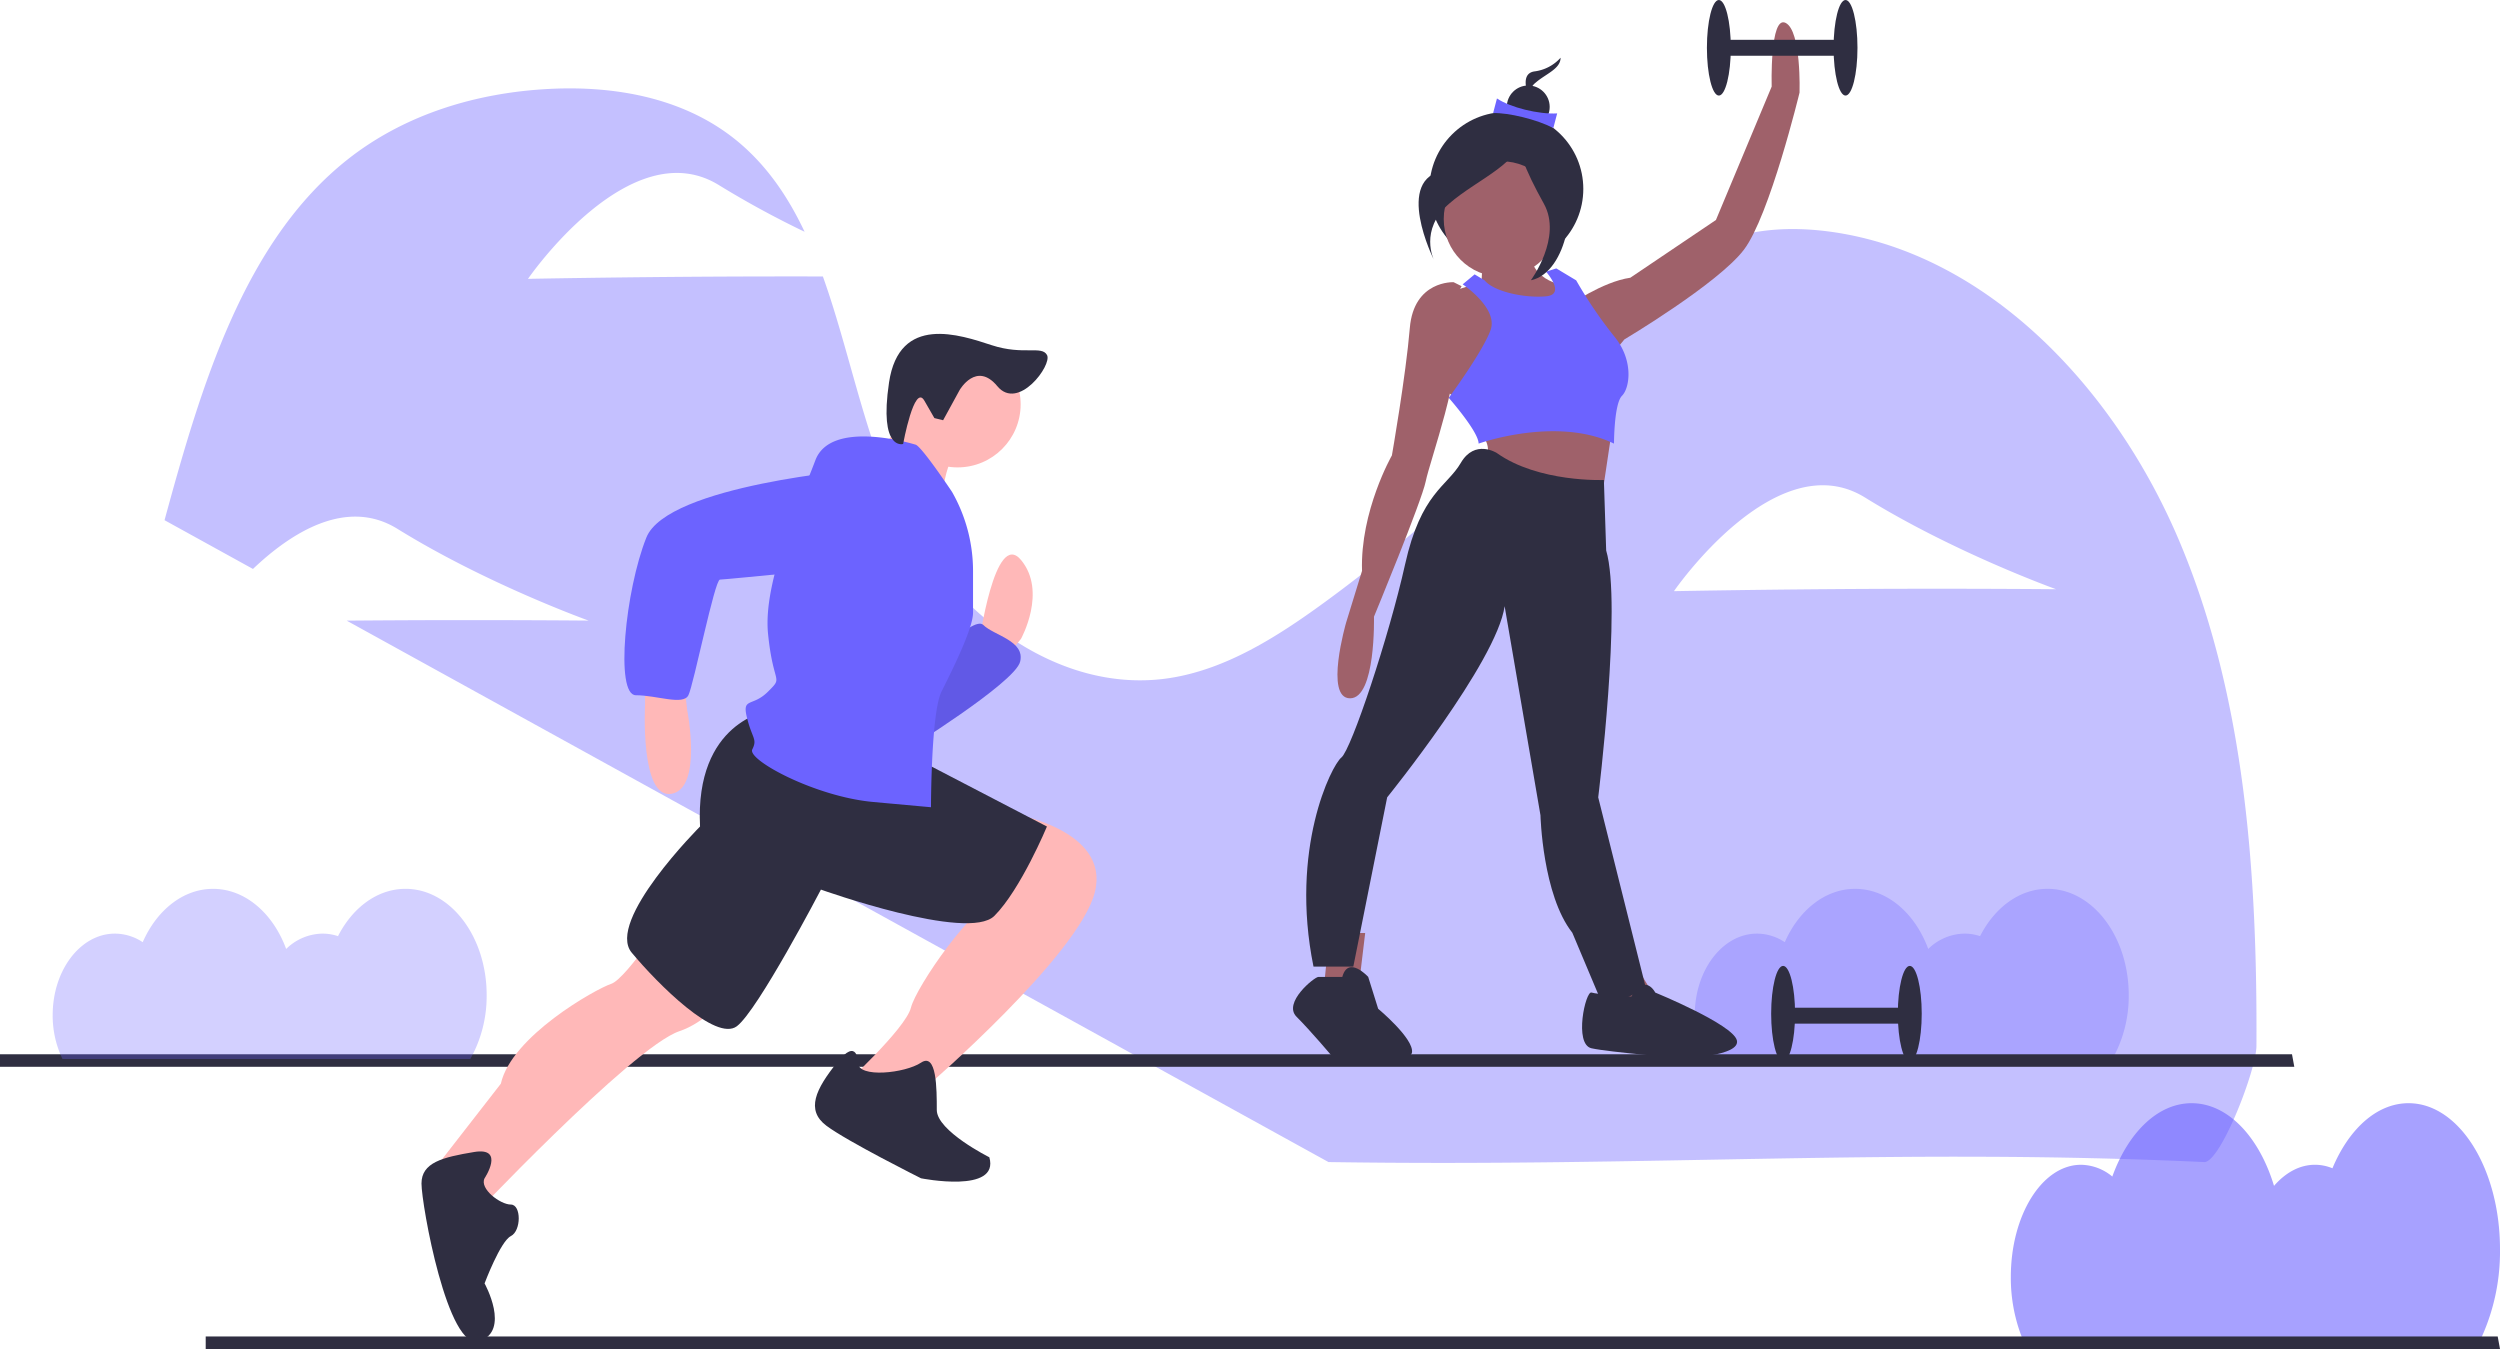 <svg xmlns="http://www.w3.org/2000/svg" width="912.209" height="492.24" viewBox="0 0 912.209 492.24">
  <defs>
    <style>
      .cls-1, .cls-2, .cls-3, .cls-6 {
        fill: #6c63ff;
      }

      .cls-1 {
        opacity: 0.6;
      }

      .cls-2 {
        opacity: 0.4;
      }

      .cls-3 {
        opacity: 0.3;
      }

      .cls-4 {
        fill: #2f2e41;
      }

      .cls-5 {
        fill: #ffb8b8;
      }

      .cls-7 {
        opacity: 0.1;
      }

      .cls-8 {
        fill: #9f616a;
      }
    </style>
  </defs>
  <g id="Group_15" data-name="Group 15" transform="translate(-840 -161)">
    <path id="Path_203" data-name="Path 203" class="cls-1" d="M1123.49,702.88c0-29.443-14.94-53.312-33.37-53.312-11.584,0-21.786,9.433-27.769,23.749a16.74,16.74,0,0,0-6.377-1.28c-5.578,0-10.736,2.858-14.942,7.7-5.394-17.85-16.831-30.165-30.068-30.165-12.377,0-23.173,10.774-28.933,26.764a18.229,18.229,0,0,0-11.421-4.295c-14.144,0-25.609,18.317-25.609,40.913a59.632,59.632,0,0,0,4.035,22.031h167.726A75.847,75.847,0,0,0,1123.49,702.88Z" transform="translate(628.719 -86.031)"/>
    <path id="Path_204" data-name="Path 204" class="cls-2" d="M860.928,356.165c-23.89-56.849-70.642-105.346-127.121-113.251-14.933-2.09-30.525-1.252-44.38,5.223-18.187,8.5-31.591,25.652-45.138,41.476a560.928,560.928,0,0,1-95.659,88.648c-17.214,12.536-35.677,24.233-56.115,27.441-40.977,6.431-81.509-24.308-100.2-64.936-11.674-25.379-17.068-55.176-26.505-81.574-10.868-.023-23.817-.018-37.748.052-38.507.2-69.85.821-69.85.821s37.256-54.286,69.71-34.174a346.4,346.4,0,0,0,31.217,16.995c-5.671-12-12.825-22.8-22.667-31.48-19.406-17.119-45.689-21.92-70.536-20.645-26.092,1.339-52.424,9.023-73.626,25.805-37.77,29.9-53.367,82.52-66.716,131.555l32.267,17.794c13.84-13.163,34.079-26.183,52.734-14.622,32.454,20.113,69.736,33.467,69.736,33.467s-31.089-.309-69.6-.114c-6.467.033-12.725.078-18.673.13L550.3,582.331c118.158,1.831,207.25-5.2,319.527,0,5.856.271,19.026-33.494,19.07-42.38C889.211,477.323,884.818,413.014,860.928,356.165ZM746.2,373.2c-38.507.2-69.85.821-69.85.821s37.256-54.286,69.71-34.174,69.736,33.467,69.736,33.467-31.09-.309-69.6-.114Z" transform="translate(774.446 2.686)"/>
    <path id="Path_205" data-name="Path 205" class="cls-3" d="M977.353,589.482c0-21.408-13.255-38.763-29.605-38.763-10.277,0-19.328,6.859-24.636,17.268a17.724,17.724,0,0,0-5.658-.93,19.275,19.275,0,0,0-13.256,5.6c-4.785-12.979-14.932-21.933-26.676-21.933-10.981,0-20.558,7.834-25.669,19.46a18.4,18.4,0,0,0-10.132-3.123c-12.548,0-22.72,13.319-22.72,29.748a36.548,36.548,0,0,0,3.58,16.018h148.8a46.865,46.865,0,0,0,5.971-23.341Z" transform="translate(639.386 -65.397)"/>
    <path id="Path_206" data-name="Path 206" class="cls-4" d="M919.152,591.814H82v-4.577H918.313Z" transform="translate(833.058 61.426)"/>
    <path id="Path_207" data-name="Path 207" class="cls-4" d="M837.152,467.814H0v-4.577H836.313Z" transform="translate(840 82.452)"/>
    <path id="Path_208" data-name="Path 208" class="cls-5" d="M483.63,433.445s5.753-42.191,15.342-30.684,0,28.767,0,28.767l-7.671,9.589-7.671-5.753Z" transform="translate(713.578 -37.434)"/>
    <path id="Path_209" data-name="Path 209" class="cls-6" d="M457.956,449.493s19.178-21.1,23.013-17.26,15.342,5.753,13.424,13.424-42.191,32.6-42.191,32.6Z" transform="translate(717.824 -43.189)"/>
    <path id="Path_210" data-name="Path 210" class="cls-7" d="M457.956,449.493s19.178-21.1,23.013-17.26,15.342,5.753,13.424,13.424-42.191,32.6-42.191,32.6Z" transform="translate(717.824 -43.189)"/>
    <path id="Path_211" data-name="Path 211" class="cls-5" d="M339.053,449.038V464.38s-1.918,34.52,9.589,32.6S354.4,466.3,354.4,466.3l-1.918-17.26Z" transform="translate(736.322 -46.325)"/>
    <path id="Path_212" data-name="Path 212" class="cls-5" d="M337.012,570.557S319.752,597.406,314,599.324s-36.438,19.178-40.273,36.438l-26.849,34.52,13.424,17.26s61.369-65.2,78.629-70.958,34.52-34.52,34.52-34.52Z" transform="translate(749.027 -79.342)"/>
    <path id="Path_213" data-name="Path 213" class="cls-5" d="M488.251,522.369s36.438,5.753,30.684,28.767-61.368,70.957-61.368,70.957L455.65,633.6l-21.1,3.835-9.589-9.589,1.918-5.753S449.9,601,451.814,593.326s23.013-38.356,32.6-40.273l-13.424-7.671Z" transform="translate(720.568 -64.63)"/>
    <path id="Path_214" data-name="Path 214" class="cls-4" d="M251.033,678.6s7.671-11.507-3.836-9.589-19.178,3.836-19.178,11.507,9.589,61.369,21.1,57.533,1.918-21.1,1.918-21.1,5.753-15.342,9.589-17.26,3.836-11.507,0-11.507S249.116,682.434,251.033,678.6Z" transform="translate(765.775 -87.659)"/>
    <path id="Path_215" data-name="Path 215" class="cls-4" d="M429.8,633.018s0-9.589-7.671,0-11.507,17.26-3.836,23.013,34.52,19.178,34.52,19.178,28.767,5.753,24.931-7.671c0,0-19.178-9.589-19.178-17.26s0-21.1-5.753-17.26S429.8,638.772,429.8,633.018Z" transform="translate(723.252 -84.269)"/>
    <path id="Path_216" data-name="Path 216" class="cls-4" d="M386.675,476.275s-26.849,3.836-24.931,42.191c0,0-34.52,34.52-24.931,46.027s30.684,32.6,38.356,26.849,30.684-49.862,30.684-49.862,53.7,19.178,63.287,9.589,19.178-32.6,19.178-32.6l-47.944-24.931Z" transform="translate(733.688 -55.88)"/>
    <circle id="Ellipse_63" data-name="Ellipse 63" class="cls-5" cx="23.013" cy="23.013" r="23.013" transform="translate(1166.39 285.52)"/>
    <path id="Path_217" data-name="Path 217" class="cls-5" d="M452.67,333.8s-13.424,21.1-17.26,23.013,26.849,21.1,26.849,21.1,0-24.931,9.589-30.684Z" transform="translate(720.703 -25.796)"/>
    <path id="Path_218" data-name="Path 218" class="cls-6" d="M446.48,356.577s-30.684-9.589-36.438,5.753-19.178,44.109-17.26,63.287,5.753,15.342,0,21.1-9.589,1.918-7.671,9.589,3.836,7.671,1.918,11.507,23.013,17.26,44.109,19.178l21.1,1.918s0-34.52,3.836-42.191,11.507-23.013,11.507-28.767V402.723a58.222,58.222,0,0,0-7.671-28.886h0S448.4,356.577,446.48,356.577Z" transform="translate(727.465 -33.362)"/>
    <path id="Path_219" data-name="Path 219" class="cls-6" d="M419.046,365.232s-70.958,5.753-78.629,24.931S328.91,447.7,336.581,447.7s17.26,3.836,19.178,0,9.589-42.191,11.507-42.191,59.451-5.753,59.451-5.753S451.648,369.067,419.046,365.232Z" transform="translate(735.429 -33.02)"/>
    <path id="Path_220" data-name="Path 220" class="cls-4" d="M471.7,323.583s6.107-10.613,13.741-1.395,20.053-7.722,18.146-11.337-8.639.163-20.176-3.609-33.762-11.455-37.484,13.609,5.143,22.436,5.143,22.436,4.063-22.209,7.736-15.83l3.672,6.379,3.186.784Z" transform="translate(718.464 -20.281)"/>
    <circle id="Ellipse_64" data-name="Ellipse 64" class="cls-4" cx="28.077" cy="28.077" r="28.077" transform="translate(1361.569 201.86)"/>
    <path id="Path_221" data-name="Path 221" class="cls-8" d="M701.344,252.67s1.453,26.153-1.453,26.153,18.161,12.35,18.161,12.35l13.077-7.265v-8.718s-17.435-2.179-10.171-21.068S701.344,252.67,701.344,252.67Z" transform="translate(679.139 -10.227)"/>
    <path id="Path_222" data-name="Path 222" class="cls-8" d="M574.633,411.517l-2.179,21.794,7.265,2.179,5.811-5.811,2.179-18.162Z" transform="translate(750.428 89.914)"/>
    <path id="Path_223" data-name="Path 223" class="cls-8" d="M689.124,424.472l3.632,13.8,10.17,6.538,10.9-5.811L701.474,418.66Z" transform="translate(731.688 88.524)"/>
    <circle id="Ellipse_65" data-name="Ellipse 65" class="cls-8" cx="21.068" cy="21.068" r="21.068" transform="translate(1366.797 219.844)"/>
    <path id="Path_224" data-name="Path 224" class="cls-8" d="M693.806,324.648l-5.085-2.179s-8.718-5.085-9.444-15.256,7.265-23.247,7.265-23.247l11.624-3.632,13.657,11.115.146,17.944Z" transform="translate(682.296 -16.374)"/>
    <path id="Path_225" data-name="Path 225" class="cls-8" d="M685.41,285.754,682.5,284.3s-14.53-.726-15.982,16.709-6.538,46.494-6.538,46.494-11.624,20.341-10.9,42.135l-5.812,18.888s-7.991,27.606,1.453,27.606,8.718-29.785,8.718-29.785,17.435-42.135,18.888-49.4,13.8-41.409,10.171-50.853S685.41,285.754,685.41,285.754Z" transform="translate(687.903 -20.33)"/>
    <path id="Path_226" data-name="Path 226" class="cls-8" d="M701.37,335.89v7.991s5.085,5.812,2.906,9.444-4.359,10.9-4.359,10.9l10.171,15.983,34.144,2.906,6.79-45.492Z" transform="translate(678.115 -26.268)"/>
    <path id="Path_227" data-name="Path 227" class="cls-8" d="M736.425,270.5l5.812-2.906s12.35-8.718,22.521-10.171L796,236.357l20.341-48.674s-.726-26.153,5.085-23.247,5.085,25.427,5.085,25.427-10.9,45.041-20.341,57.391-43.588,32.691-43.588,32.691-9.444,10.9-8.718,15.982S736.425,270.5,736.425,270.5Z" transform="translate(670.113 4.918)"/>
    <path id="Path_228" data-name="Path 228" class="cls-4" d="M700.632,366.707s-7.991-5.085-13.076,3.632-14.53,10.9-20.341,37.05-19.614,67.562-23.247,70.469-18.888,33.418-10.171,76.28h14.53l12.351-61.751s39.956-49.4,42.862-69.742l13.076,76.28s.726,29.059,11.624,42.862l11.624,27.606,15.256-7.265-17.435-69.742s8.718-70.468,2.906-90.083l-.835-25.715S715.888,377.6,700.632,366.707Z" transform="translate(685.476 -40.447)"/>
    <path id="Path_229" data-name="Path 229" class="cls-4" d="M638.727,586.362H630.01c-1.453,0-13.077,9.444-7.991,14.529s13.076,14.53,13.076,14.53,28.333,3.6,29.059-1.482-12.35-15.953-12.35-15.953l-3.632-11.624S640.907,578.37,638.727,586.362Z" transform="translate(691.06 -68.906)"/>
    <path id="Path_230" data-name="Path 230" class="cls-4" d="M764.921,594.229s-12.35-.726-14.53-1.453-6.538,18.888,0,20.341,33.418,3.633,33.418,3.633,21.068-.726,19.615-6.538-29.785-17.435-29.785-17.435S770.006,585.511,764.921,594.229Z" transform="translate(670.329 -69.616)"/>
    <path id="Path_231" data-name="Path 231" class="cls-6" d="M702.676,279.137l-3.632-2.179-4.359,3.632s13.076,8.718,10.171,16.709S689.6,322,689.6,322s10.9,12.35,10.9,16.709c0,0,28.333-10.171,49.4,0,0,0,0-14.53,2.906-17.435s4.359-13.077-2.906-21.794a159.271,159.271,0,0,1-13.8-20.341l-7.265-4.359-3.742,1.187s7.374,8.257.109,8.984S706.308,283.5,702.676,279.137Z" transform="translate(679.022 -15.843)"/>
    <path id="Path_232" data-name="Path 232" class="cls-4" d="M732.549,178.347a15.348,15.348,0,0,1-9.52,4.986c-6.346.907-1.36,10.879-1.36,10.879a5.731,5.731,0,0,1,1.813-6.8C727.11,184.24,732.549,182.427,732.549,178.347Z" transform="translate(676.882 3.721)"/>
    <circle id="Ellipse_66" data-name="Ellipse 66" class="cls-4" cx="7.825" cy="7.825" r="7.825" transform="translate(1389.804 192.194)"/>
    <path id="Path_233" data-name="Path 233" class="cls-6" d="M728.308,205.376c-6.045-3.157-16.444-5.641-21.97-5.463l1.4-5.344c4.891,3.323,15.236,5.853,21.97,5.463Z" transform="translate(678.477 2.347)"/>
    <path id="Path_234" data-name="Path 234" class="cls-4" d="M713.158,206.89s-9.526,12.247-28.577,14.969-4.082,32.66-4.082,32.66-5.443-10.887,5.443-20.412S713.158,219.137,713.158,206.89Z" transform="translate(682.717 1.304)"/>
    <path id="Path_235" data-name="Path 235" class="cls-4" d="M717.441,206.1s5.443,19.052,13.608,21.773,4.082,31.3-9.526,34.021c0,0,11.567-15.65,4.763-27.9S715.4,212.22,717.441,206.1Z" transform="translate(677.064 1.371)"/>
    <rect id="Rectangle_8" data-name="Rectangle 8" class="cls-4" width="50.127" height="5.812" transform="translate(1464.505 175.53)"/>
    <ellipse id="Ellipse_67" data-name="Ellipse 67" class="cls-4" cx="4.359" cy="17.435" rx="4.359" ry="17.435" transform="translate(1509.045 161)"/>
    <ellipse id="Ellipse_68" data-name="Ellipse 68" class="cls-4" cx="4.359" cy="17.435" rx="4.359" ry="17.435" transform="translate(1462.823 161)"/>
    <rect id="Rectangle_9" data-name="Rectangle 9" class="cls-4" width="50.127" height="5.812" transform="translate(1487.863 528.699)"/>
    <ellipse id="Ellipse_69" data-name="Ellipse 69" class="cls-4" cx="4.359" cy="17.435" rx="4.359" ry="17.435" transform="translate(1532.489 513.439)"/>
    <ellipse id="Ellipse_70" data-name="Ellipse 70" class="cls-4" cx="4.359" cy="17.435" rx="4.359" ry="17.435" transform="translate(1486.269 513.439)"/>
    <path id="Path_236" data-name="Path 236" class="cls-3" d="M239.353,589.482c0-21.408-13.255-38.763-29.605-38.763-10.277,0-19.328,6.859-24.636,17.268a17.724,17.724,0,0,0-5.658-.93,19.275,19.275,0,0,0-13.256,5.6c-4.785-12.979-14.932-21.933-26.676-21.933-10.981,0-20.558,7.834-25.669,19.46a18.4,18.4,0,0,0-10.132-3.123C91.172,567.056,81,580.375,81,596.8a36.547,36.547,0,0,0,3.58,16.018h148.8a46.866,46.866,0,0,0,5.971-23.341Z" transform="translate(778.222 -65.397)"/>
  </g>
</svg>

